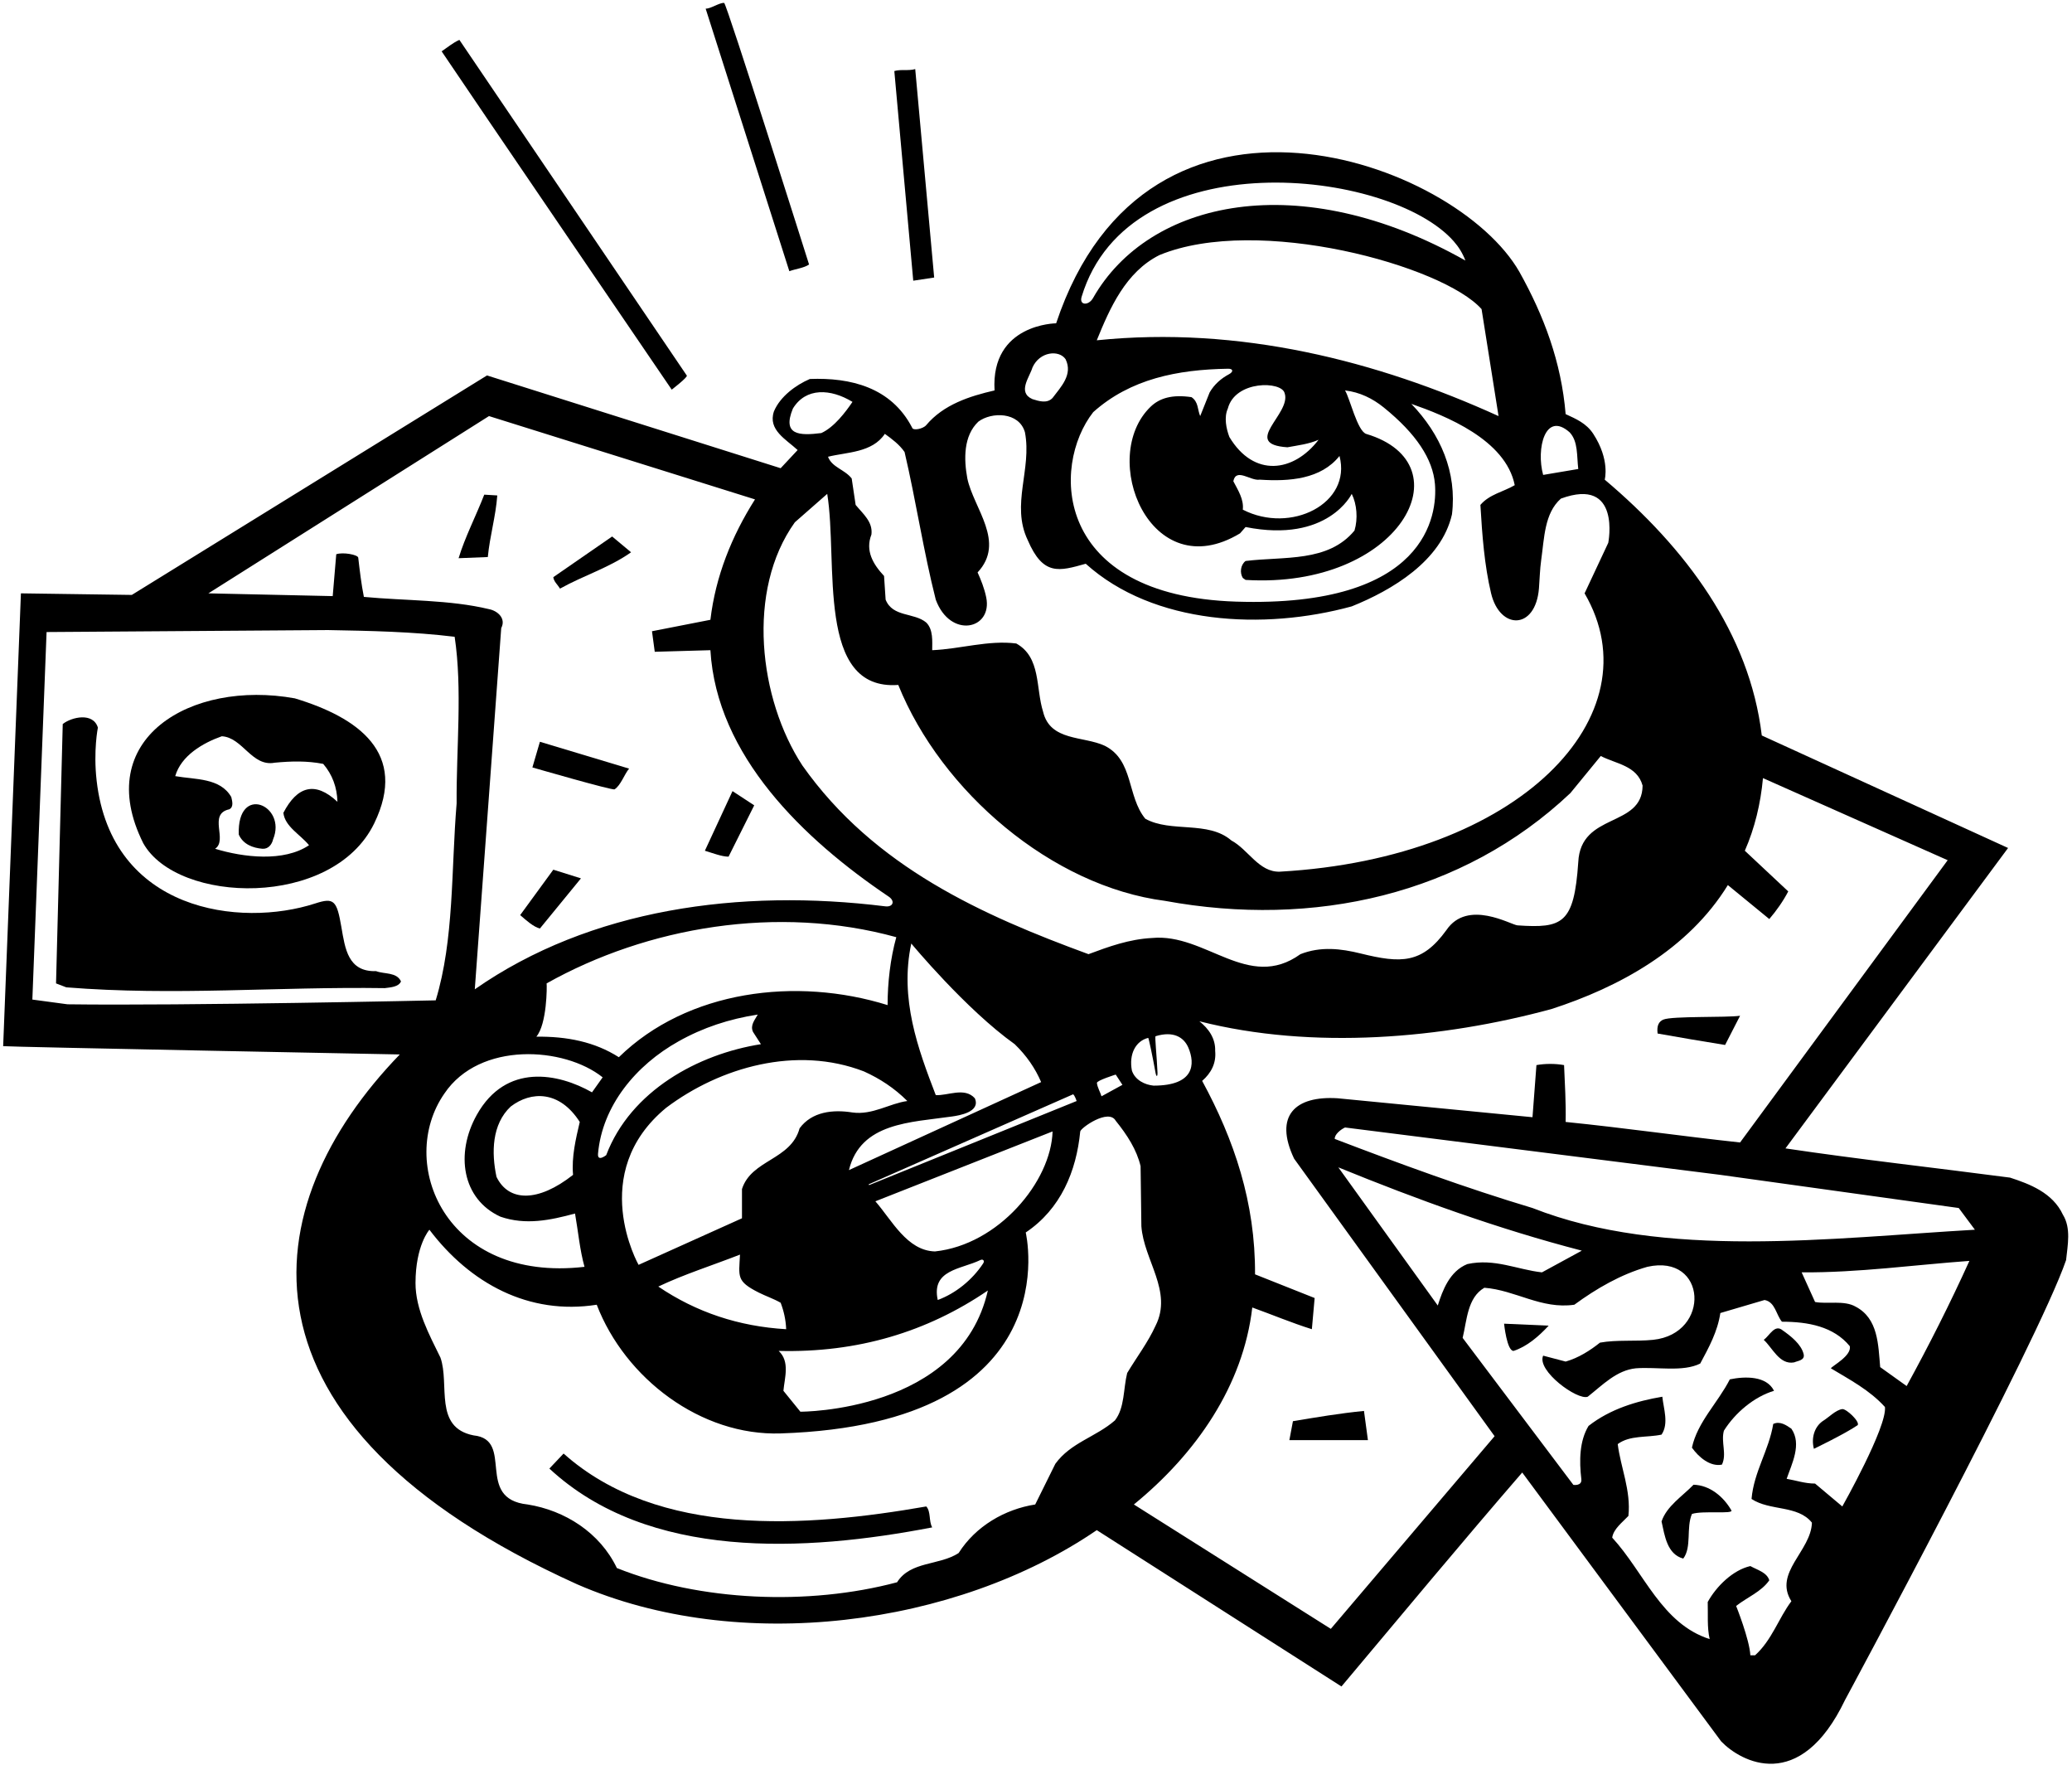 <?xml version="1.0" encoding="UTF-8"?>
<svg xmlns="http://www.w3.org/2000/svg" xmlns:xlink="http://www.w3.org/1999/xlink" width="525pt" height="447pt" viewBox="0 0 525 447" version="1.1">
<g id="surface1">
<path style=" stroke:none;fill-rule:nonzero;fill:rgb(0%,0%,0%);fill-opacity:1;" d="M 429.102 376.098 C 426.301 379 422.301 381.5 421 385.402 C 421.801 389 422.398 393.699 426.5 394.801 C 428.699 391.902 427.199 387 428.699 383.5 C 431.398 382.598 439.199 383.598 438.699 382.598 C 436.699 379.098 433.199 376.199 429.102 376.098 "/>
<path style=" stroke:none;fill-rule:nonzero;fill:rgb(0%,0%,0%);fill-opacity:1;" d="M 466.777 356.938 C 465.094 357.176 463.367 359.059 461.801 360 C 459.699 361.5 458.898 364.301 459.602 367 C 459.602 367 467.5 363.199 470.699 361 C 471.301 360.098 467.781 356.793 466.777 356.938 "/>
<path style=" stroke:none;fill-rule:nonzero;fill:rgb(0%,0%,0%);fill-opacity:1;" d="M 451.699 337 C 449.699 335.301 448.398 338.301 446.898 339.398 C 449.102 341.398 450.898 345.801 454.602 345.102 C 455.5 344.699 457.398 344.602 457 343 C 456.398 340.5 453.699 338.398 451.699 337 "/>
<path style=" stroke:none;fill-rule:nonzero;fill:rgb(0%,0%,0%);fill-opacity:1;" d="M 438.301 349.402 C 435.301 355.301 430.102 360.199 428.699 366.699 C 430.398 369.098 433.301 371.598 436.301 371 C 437.602 368.301 436 365.301 436.801 362.402 C 439.699 357.801 444.5 353.801 449.5 352.301 C 447.602 348.5 442.199 348.598 438.301 349.402 "/>
<path style=" stroke:none;fill-rule:nonzero;fill:rgb(0%,0%,0%);fill-opacity:1;" d="M 205 67 C 205 67 184.078 0.762 183.48 0.734 C 182.211 0.676 180.16 2.199 178.801 2.199 L 200 68.699 C 201.602 68.102 203.699 67.898 205 67 "/>
<path style=" stroke:none;fill-rule:nonzero;fill:rgb(0%,0%,0%);fill-opacity:1;" d="M 522.699 307.699 C 520.102 302.102 514.199 299.898 509.301 298.301 C 490.301 295.801 471.199 293.699 452.398 290.898 L 508.801 214.801 L 446.398 186.301 C 443.301 160.398 427.102 138.801 406.602 121.5 C 406.602 121.5 408 116.5 403.699 109.898 C 401.941 107.203 399.301 106.102 396.699 104.898 C 395.602 91.699 391.199 80 385 68.898 C 368.875 40.605 290.727 12.527 267.602 81.898 C 267.602 81.898 251 82 252 98.898 C 245.684 100.352 239.07 102.461 234.66 107.715 C 233.906 108.613 231.301 109.199 231.102 108.301 C 225.801 98.102 215.5 95.602 205.199 96 C 201.699 97.5 197.699 100.398 196.102 104.199 C 194.5 108.898 199.199 111.301 202.102 114 L 197.801 118.602 L 123.398 95.102 L 33.398 150.699 L 5.301 150.301 L 0.801 265 C 2.199 265.199 101.301 267.102 101.301 267.102 C 64.203 305.449 56.367 360.684 146.199 401.301 C 187.199 419.199 242.199 412 277.898 387.598 L 339.898 427.199 C 355.102 409.102 370.301 390.801 385.699 373 L 436.102 441.102 C 441.055 446.273 456.047 454.523 467.5 430.602 C 467.5 430.602 516.301 340.102 523.5 319.199 C 523.898 315.398 524.801 311.102 522.699 307.699 Z M 397.699 109.5 C 399.898 111.801 399.5 115.5 399.898 118.801 C 396.898 119.301 394 119.801 391 120.301 C 389.176 113.684 391.516 104.027 397.699 109.5 Z M 375.398 78.301 L 379.699 105.398 C 348.898 91.398 314 82.5 277.898 86.199 C 281.199 78.102 285.199 68.898 293.801 64.602 C 318.742 54.344 365.645 67.301 375.398 78.301 Z M 312.5 121.898 C 313.199 118.398 316.898 121.898 319.199 121.5 C 326.699 122 334.699 121.398 339.398 115.5 C 342.566 127.531 327.066 135.355 314.898 129.102 C 315.199 126.5 313.699 124.199 312.5 121.898 Z M 326.199 113.301 C 328.898 112.801 331.602 112.5 334.102 111.398 C 327.77 119.66 317.695 121.027 311.5 110.699 C 310.699 108.602 310.102 105.699 311.102 103.5 C 312.969 96.285 324.785 96.504 325.5 99.602 C 327.301 104.801 314.301 112.5 326.199 113.301 Z M 274.055 75.199 C 286.062 35.387 352.188 42.711 368.355 61.133 C 369.59 62.535 370.602 64.148 371.301 66 C 329.316 42.293 291.113 50.598 276.941 75.516 C 275.832 77.469 273.395 77.383 274.055 75.199 Z M 277 104.398 C 286.441 95.957 298.355 93.613 311.168 93.402 C 312.469 93.383 312.586 94.164 311.395 94.801 C 309.441 95.84 307.68 97.352 306.5 99.398 L 304.102 105.398 C 303.398 103.801 303.699 101.801 301.898 100.602 C 297.008 99.883 293.84 100.828 291.566 103.004 C 278.219 115.785 291.383 148.883 314.199 135.102 L 315.602 133.5 C 336.5 137.664 342.5 125.102 342.5 125.102 C 343.801 127.699 344.102 131.398 343.199 134.398 C 336.5 142.5 325.398 140.898 315.602 142.102 C 314.301 143.102 314.102 145.102 314.898 146.398 L 315.602 146.898 C 354.645 149.258 371.746 117.543 346.191 109.922 C 343.934 109.246 342 100.801 340.801 98.898 C 344.52 99.332 347.773 100.922 350.602 103.207 C 358.863 109.891 363.062 116.301 363.586 122.633 C 364.215 130.277 361.711 153.953 313.199 152.398 C 266.836 150.914 266.312 118.02 277 104.398 Z M 261.602 93.102 C 263.414 89.016 268.371 88.562 270 91 C 271.898 94.898 268.801 98 266.699 100.801 C 265.301 102.301 263.199 101.602 261.602 101.102 C 257.699 99.398 260.898 95.5 261.602 93.102 Z M 224.199 109.898 C 226 111.199 227.898 112.602 229.199 114.5 C 232.102 126.898 234 139.699 237.102 151.898 C 240.77 161.867 251.555 159.492 249.887 151.32 C 249.422 149.051 248.562 146.895 247.699 145 C 254.898 137.301 246.699 128.801 245.102 121.199 C 244.199 116.301 244.102 110.398 247.898 106.801 C 251.234 104.301 258.211 104.289 259.699 109.5 C 261.5 118.898 256.102 127.801 260.398 136.801 C 264.312 145.938 268.355 144.699 275.102 142.801 C 292.301 158.301 320.199 159.699 342.5 153.602 C 352.699 149.5 365.199 142.102 367.898 130.301 C 369.199 119.602 365 110 357.602 102.301 C 366.199 105.301 381.5 111.336 383.801 122.898 C 380.898 124.602 377.398 125.199 375.102 127.898 C 375.551 135.551 376.113 143.145 377.801 150.258 C 380.02 159.617 389.078 159.645 389.938 149.035 C 390.129 146.645 390.172 144.203 390.5 141.898 C 391.301 136.301 391.301 130 395.5 126.301 C 410.836 120.664 407.5 137.5 407.5 137.5 L 401.5 150.301 C 419.551 181.195 385.035 217.383 324.301 220.801 C 319 221 316.301 215.199 312 212.898 C 306.102 207.801 296.699 211 290.199 207.398 C 285.5 201.699 287.301 192.602 279.898 188.898 C 274.5 186.398 266.102 187.801 264.301 180.301 C 262.398 174.301 263.801 166.5 257.5 163 C 250.398 162.102 243.398 164.398 236.199 164.699 C 236.199 162.5 236.5 159.5 234.699 157.699 C 231.602 155.102 226.199 156.398 224.398 151.898 L 224 145.898 C 221.199 142.898 219.199 139.5 220.801 135.398 C 221.199 132.199 218.699 130.199 216.801 127.898 L 215.801 121.199 C 214 118.898 210.801 118.398 209.801 115.699 C 214.602 114.5 221 114.699 224.199 109.898 Z M 200.898 103.5 C 204.172 98.113 210.465 98.43 216 101.801 C 214.301 104.301 211.398 108.199 208.102 109.699 C 202.559 110.395 198.121 110.254 200.898 103.5 Z M 201.398 132.301 L 209.602 125.102 C 212.414 142.406 206.629 175.051 227.602 173.5 C 238.5 200.5 266.5 224.5 295.199 228.199 C 332.801 235.102 370.602 226.699 397.898 200.898 L 405.602 191.5 C 409.398 193.5 414.801 193.898 416.199 199 C 416.102 209.801 400.5 205.664 399.898 218.398 C 398.836 234 395.926 235.184 384.496 234.402 C 382.871 234.289 371.836 227.664 366.477 235.617 C 360.316 244.121 355.031 244.066 344.785 241.531 C 339.754 240.285 334.641 239.676 329.5 241.699 C 316.301 251.199 305.5 236.301 291.898 237.602 C 286.102 237.898 280.898 239.801 275.801 241.699 C 249.102 231.898 221.5 219.699 203.301 193.898 C 192.301 177.102 189 149.602 201.398 132.301 Z M 293.281 271.629 C 293.113 267.535 292.555 262.555 292.805 262.48 C 297.227 261.125 299.961 262.652 301.129 265.438 C 302.828 269.492 302.695 275 292.301 275 C 290.102 274.801 287.602 273.602 286.801 271.199 C 285.996 267.016 287.754 263.691 290.93 262.902 C 291.051 262.875 292.066 267.727 292.789 271.754 C 292.992 272.871 293.328 272.805 293.281 271.629 Z M 284.398 274.801 L 279.102 277.699 C 278.852 276.824 278.016 275.363 277.934 274.316 C 277.887 273.691 282.699 272.199 282.699 272.199 Z M 197.301 342.199 C 217.301 342.699 234.898 337.398 250.301 326.898 C 243.324 357.738 202.801 357.598 202.801 357.598 L 198.5 352.301 C 198.801 349 200.199 344.898 197.301 342.199 Z M 145.199 297.602 C 136.309 304.617 128.855 304.449 125.801 298.102 C 124.5 292 124.602 284.801 129.398 280.301 C 134.582 276.328 141.785 276.207 146.898 284.199 C 145.898 288.5 144.801 293 145.199 297.602 Z M 120.812 282.395 C 115.32 292.203 117.059 303.742 126.801 308.199 C 133.199 310.398 139.398 309.102 145.699 307.398 C 146.5 311.898 146.898 316.602 148.102 320.898 C 112.66 324.98 100.473 294.422 112.602 277 C 121.52 263.742 142.98 265.125 152.699 272.898 L 150 276.699 C 141.508 271.867 128.227 269.164 120.812 282.395 Z M 138.5 249.102 C 164 234.801 197 229.102 227.102 237.398 C 225.602 242.801 224.898 248.898 224.898 254.602 C 201.801 247.398 174.199 250.801 156.801 267.801 C 150.699 263.898 143.602 262.5 135.898 262.602 C 138.602 259.398 138.602 249.801 138.5 249.102 Z M 151.527 292.23 C 152.609 280.062 161.145 269.812 171.898 263.801 C 178.102 260.301 184.801 258.102 192 257 C 191.301 258.301 190 259.699 190.801 261.398 L 192.801 264.5 C 176.898 267 159.801 276.301 153.602 292.602 C 153.602 292.602 151.332 294.43 151.527 292.23 Z M 168.801 280.602 C 182.5 270.301 201.801 264.801 218.898 271.398 C 222.898 273.199 226.602 275.602 229.898 278.898 C 225.398 279.5 221.102 282.5 216 281.801 C 211 281 205.699 281.602 202.602 285.801 C 200.398 293.898 190.398 293.699 188 301.199 L 188 308.602 L 161.801 320.398 C 161.801 320.398 148.672 297.203 168.801 280.602 Z M 247 278.199 C 244.398 275.301 240.102 277.602 237.102 277.398 C 232.602 265.699 227.898 253 230.898 239 C 230.898 239 244.684 255.652 257.102 264.5 C 260.102 267.398 262.301 270.602 263.801 274.102 L 215.102 296.398 C 218.055 284.309 230.801 284.328 241.258 282.812 C 242.977 282.566 248.535 281.703 247 278.199 Z M 187.5 317.801 C 187.23 323.422 186.512 324.516 192.234 327.41 C 194.074 328.34 196.035 328.977 197.801 330 C 198.602 332.102 199.102 334.301 199.199 336.699 C 187.199 336 176.398 332.398 166.801 325.898 C 173.301 322.801 180.602 320.5 187.5 317.801 Z M 248.383 319.188 C 249.09 318.848 249.551 319.375 249.113 320.035 C 246.359 324.227 242.09 327.66 237.602 329.301 C 235.938 321.602 243.465 321.559 248.383 319.188 Z M 236.898 317 C 229.801 316.801 226 309.102 221.801 304.301 L 266.699 286.602 C 266.332 299.309 253.012 315.293 236.898 317 Z M 220.199 300.199 L 220.102 300 L 271.898 277.199 C 272.301 277.398 272.801 278.898 272.801 278.898 Z M 123.898 105.398 L 191.301 126.5 C 185.398 135.801 181.301 146 180 157 L 165.199 159.898 L 165.898 165.102 L 180 164.699 C 181.578 191.43 203.566 212.559 225.188 227.129 C 226.863 228.262 226.273 229.828 224.301 229.582 C 187.508 225.012 149.535 230.191 120.301 250.602 L 127 159.102 C 128.301 156.602 126 154.699 123.898 154.301 C 113.898 151.898 102.801 152.199 92.199 151.199 C 91.547 147.938 91.16 144.605 90.77 141.266 C 90.68 140.512 86.898 139.801 85.199 140.398 L 84.301 151 L 52.801 150.301 Z M 17.102 254.398 L 8.199 253.199 L 11.801 160.102 L 83.102 159.602 C 93.898 159.801 104.5 160 115.199 161.301 C 117.199 174.602 115.602 189.5 115.699 203.5 C 114.301 220.301 115.102 238 110.398 253.398 C 110.398 253.398 46.801 254.801 17.102 254.398 Z M 282.5 359.801 C 277.699 364 271.301 365.402 267.398 370.801 L 262.301 381.098 C 254.602 382.301 247.199 386.598 242.898 393.398 C 238 396.602 230.699 395.398 227.301 400.801 C 204.801 406.801 177.301 405.602 156.301 397.199 C 152 388.199 143.102 382.598 133.699 381.098 C 120.164 379.668 130.5 364.668 120 363.598 C 109.801 361.598 114 350.699 111.602 343.898 C 108.789 338.133 105.273 331.715 105.281 325 C 105.297 315.414 108.801 311.5 108.801 311.5 C 119.102 325.102 134 333.199 151.199 330.5 C 158.398 349.199 177.609 363.766 197.801 363.098 C 271.5 360.668 259.898 312.199 259.898 312.199 C 268.797 306.238 272.73 296.656 273.707 286.621 C 273.797 285.719 280.898 280.699 282.699 283.898 C 285.602 287.5 288 291.199 289 295.398 L 289.199 310.602 C 289.801 319.199 297.199 327.102 292.801 335.801 C 290.898 340 288 343.801 285.602 347.801 C 284.602 351.801 285 356.598 282.5 359.801 Z M 337.199 412.602 L 287.301 381.098 C 303.102 368.199 315 351 317.301 331.199 C 322.301 333 327.301 335.102 332.398 336.699 L 333.102 328.801 L 318 322.801 C 318.102 304.602 312.699 288.699 304.602 273.801 C 306.898 271.801 308.199 269.301 307.898 266.199 C 308 263.102 306.301 260.602 303.898 258.699 C 332.602 266 365.5 263.102 393.102 255.602 C 410.102 250.102 427.699 240.602 437.801 224.199 L 448.301 232.801 C 450.102 230.699 451.801 228.301 453.102 225.801 L 442.102 215.5 C 444.602 209.801 446.102 203.602 446.699 197.102 L 493.5 217.898 L 440.898 289.398 C 426.102 287.801 411.602 285.699 396.699 284.199 C 396.801 279.301 396.5 274.5 396.301 269.801 C 394.102 269.398 391.5 269.398 389.301 269.801 L 388.301 283 L 338.898 278.199 C 328.211 277.531 322.715 282.578 327.898 293.5 L 378.699 363.801 Z M 339.102 295.699 C 359.199 303.898 379.602 311.301 400.801 316.801 L 390.699 322.301 C 384.398 321.602 378.699 318.699 371.801 320.199 C 367.301 322 365.5 326.898 364.301 330.699 Z M 466.801 381.598 L 459.898 375.801 C 457.301 375.801 455.102 375 452.699 374.598 C 454 370.801 456.602 365.801 453.898 361.902 C 452.602 361 451 359.902 449.301 360.699 C 448.199 367.402 444.398 372.801 443.801 379.699 C 448.5 382.801 455.5 381.199 459.102 385.699 C 458.898 392.898 449.301 398.398 453.898 405.602 C 450.602 410 449 415.398 444.699 419.301 L 443.5 419.301 C 443.301 415.301 439.898 406.801 439.898 406.801 C 442.699 404.602 446.301 403.199 448.301 400.301 C 447.699 398.301 445.301 397.699 443.5 396.699 C 439.102 397.699 434.898 401.801 432.699 405.801 C 432.801 408.699 432.5 412.301 433.199 415.199 C 421 411.301 416.602 398.301 408.5 389.5 C 408.801 387.301 411.102 385.598 412.602 384 C 413.301 377.598 410.602 371.598 409.898 365.801 C 413 363.5 417.301 364.199 421 363.402 C 422.898 360.598 421.5 356.801 421.199 353.801 C 414.699 354.902 408 356.902 402.5 361.199 C 400.191 365.027 400.121 369.996 400.676 374.684 C 400.887 376.492 398.66 376.133 398.66 376.133 L 370.602 338.898 C 371.699 334.398 371.801 328.699 376.102 326.199 C 384 326.801 390.5 331.699 398.898 330.5 C 404.5 326.398 410.699 322.801 417.398 320.898 C 432.531 317.48 433.562 337.859 418.871 339.387 C 414.488 339.844 409.672 339.324 405.398 340.102 C 402.898 342.102 399.898 344 396.699 344.898 L 391 343.398 C 389.301 347.199 399.699 354.801 402.301 353.801 C 406.102 350.801 409.602 347.098 414.5 346.602 C 419.898 346.199 426.398 347.598 430.801 345.398 C 433 341.301 435.199 337.301 435.898 332.602 L 447.102 329.301 C 449.801 329.801 450 333 451.5 334.801 C 458.102 334.801 464.602 336 468.699 341 C 469.199 343.398 464.398 345.898 463.898 346.602 C 468.699 349.5 473.699 352.098 477.602 356.402 C 478.199 361.402 466.801 381.598 466.801 381.598 Z M 483.102 351.098 L 476.398 346.301 C 475.898 340.602 475.898 334 470.199 331 C 467.301 329.301 462.898 330.398 459.898 329.801 L 456.5 322.301 C 470.898 322.398 485.102 320.398 499 319.398 C 494.102 330.199 488.801 340.699 483.102 351.098 Z M 388.301 306 C 371.301 300.898 354.699 294.801 338.199 288.5 C 338.102 287.398 339.699 286.102 340.801 285.602 L 435.898 297.602 L 496.301 306 L 500.398 311.5 C 464 313.602 421.602 319.102 388.301 306 "/>
<path style=" stroke:none;fill-rule:nonzero;fill:rgb(0%,0%,0%);fill-opacity:1;" d="M 236.699 70.301 L 231.898 17.5 C 230.199 18 228.199 17.5 226.602 18 L 231.398 71.102 L 236.699 70.301 "/>
<path style=" stroke:none;fill-rule:nonzero;fill:rgb(0%,0%,0%);fill-opacity:1;" d="M 155.715 199.945 C 157.281 198.957 158.199 196.125 159.398 194.699 L 136.801 187.898 L 134.898 194.398 C 134.898 194.398 155.195 200.273 155.715 199.945 "/>
<path style=" stroke:none;fill-rule:nonzero;fill:rgb(0%,0%,0%);fill-opacity:1;" d="M 174 95.102 L 116.398 10.102 C 114.801 10.801 113.398 12 111.898 13 C 119 23.602 170.199 98.699 170.199 98.699 C 170.199 98.699 174.5 95.398 174 95.102 "/>
<path style=" stroke:none;fill-rule:nonzero;fill:rgb(0%,0%,0%);fill-opacity:1;" d="M 147.199 222.5 L 140.199 220.301 L 131.801 231.801 C 133.398 233.199 135.199 234.801 136.801 235.199 L 147.199 222.5 "/>
<path style=" stroke:none;fill-rule:nonzero;fill:rgb(0%,0%,0%);fill-opacity:1;" d="M 126 125.5 L 122.699 125.301 C 120.602 130.699 117.801 136.102 116.199 141.398 L 123.602 141.102 C 124.102 135.801 125.602 130.898 126 125.5 "/>
<path style=" stroke:none;fill-rule:nonzero;fill:rgb(0%,0%,0%);fill-opacity:1;" d="M 159.898 139.898 L 155.102 135.898 L 140.199 146.199 C 140.301 147.301 141.301 148.102 141.898 149.102 C 147.801 145.801 154.398 143.801 159.898 139.898 "/>
<path style=" stroke:none;fill-rule:nonzero;fill:rgb(0%,0%,0%);fill-opacity:1;" d="M 191.102 204 L 185.602 200.398 L 178.602 215.5 C 180.602 216.102 182.898 217 184.602 217 L 191.102 204 "/>
<path style=" stroke:none;fill-rule:nonzero;fill:rgb(0%,0%,0%);fill-opacity:1;" d="M 66.5 215 C 68 215.102 68.898 213.898 69.199 212.602 C 72.766 204.004 60.035 198.43 60.5 211.398 C 61.602 213.898 64.102 214.801 66.5 215 "/>
<path style=" stroke:none;fill-rule:nonzero;fill:rgb(0%,0%,0%);fill-opacity:1;" d="M 142.801 368.199 L 139.199 372 C 164.301 395.301 204 393.102 236.199 386.902 C 235.301 385.301 235.898 382.902 234.699 381.598 C 204.301 386.902 166.801 389.598 142.801 368.199 "/>
<path style=" stroke:none;fill-rule:nonzero;fill:rgb(0%,0%,0%);fill-opacity:1;" d="M 326.699 364.801 L 346.602 364.801 L 345.602 357.402 C 339.5 358 333.602 359 327.602 360 L 326.699 364.801 "/>
<path style=" stroke:none;fill-rule:nonzero;fill:rgb(0%,0%,0%);fill-opacity:1;" d="M 437.102 264.699 L 440.898 257.301 C 437.5 257.801 423.699 257.34 421.473 258.266 C 420.375 258.723 419.734 259.723 420 261.801 C 425.699 262.801 431.398 263.801 437.102 264.699 "/>
<path style=" stroke:none;fill-rule:nonzero;fill:rgb(0%,0%,0%);fill-opacity:1;" d="M 392.398 335.801 L 381.102 335.301 C 381.102 335.301 381.801 342.199 383.5 342.199 C 386.898 341.102 389.898 338.5 392.398 335.801 "/>
<path style=" stroke:none;fill-rule:nonzero;fill:rgb(0%,0%,0%);fill-opacity:1;" d="M 95.301 246 C 88.172 246.215 87.445 240.328 86.492 234.797 C 85.336 228.074 84.621 227.309 79.871 228.852 C 60.844 235.039 28.25 230.902 24.484 197.723 C 23.621 190.141 24.801 184.301 24.801 184.301 C 23.602 180.398 18.199 181.602 15.898 183.398 L 14.199 249.102 L 16.801 250.102 C 44.301 252.301 70.102 249.898 97.5 250.301 C 99 250.102 101 250 101.602 248.602 C 100.5 246.199 97.398 246.801 95.301 246 "/>
<path style=" stroke:none;fill-rule:nonzero;fill:rgb(0%,0%,0%);fill-opacity:1;" d="M 94.801 208.602 C 103.504 190.738 90.719 181.738 74.699 176.898 C 48.301 172.137 23.098 187.195 36.301 213.602 C 44.93 229 84.273 230.199 94.801 208.602 Z M 56.199 186.5 C 61.5 186.801 63.801 194.301 69.602 193.199 C 73.801 192.801 77.801 192.699 81.898 193.5 C 84.199 196.199 85.398 199.398 85.5 203.102 C 79.82 197.777 75.281 199.191 71.801 205.898 C 72.199 209.398 76.102 211.398 78.301 214.102 C 71.898 218.398 61.699 217.199 54.5 215 C 57.801 212.801 52.602 206.199 58.102 205 C 59.301 204.398 58.801 202.801 58.602 201.898 C 55.801 197 49.5 197.5 44.398 196.602 C 45.898 191.398 51.398 188.199 56.199 186.5 "/>
</g>
</svg>
